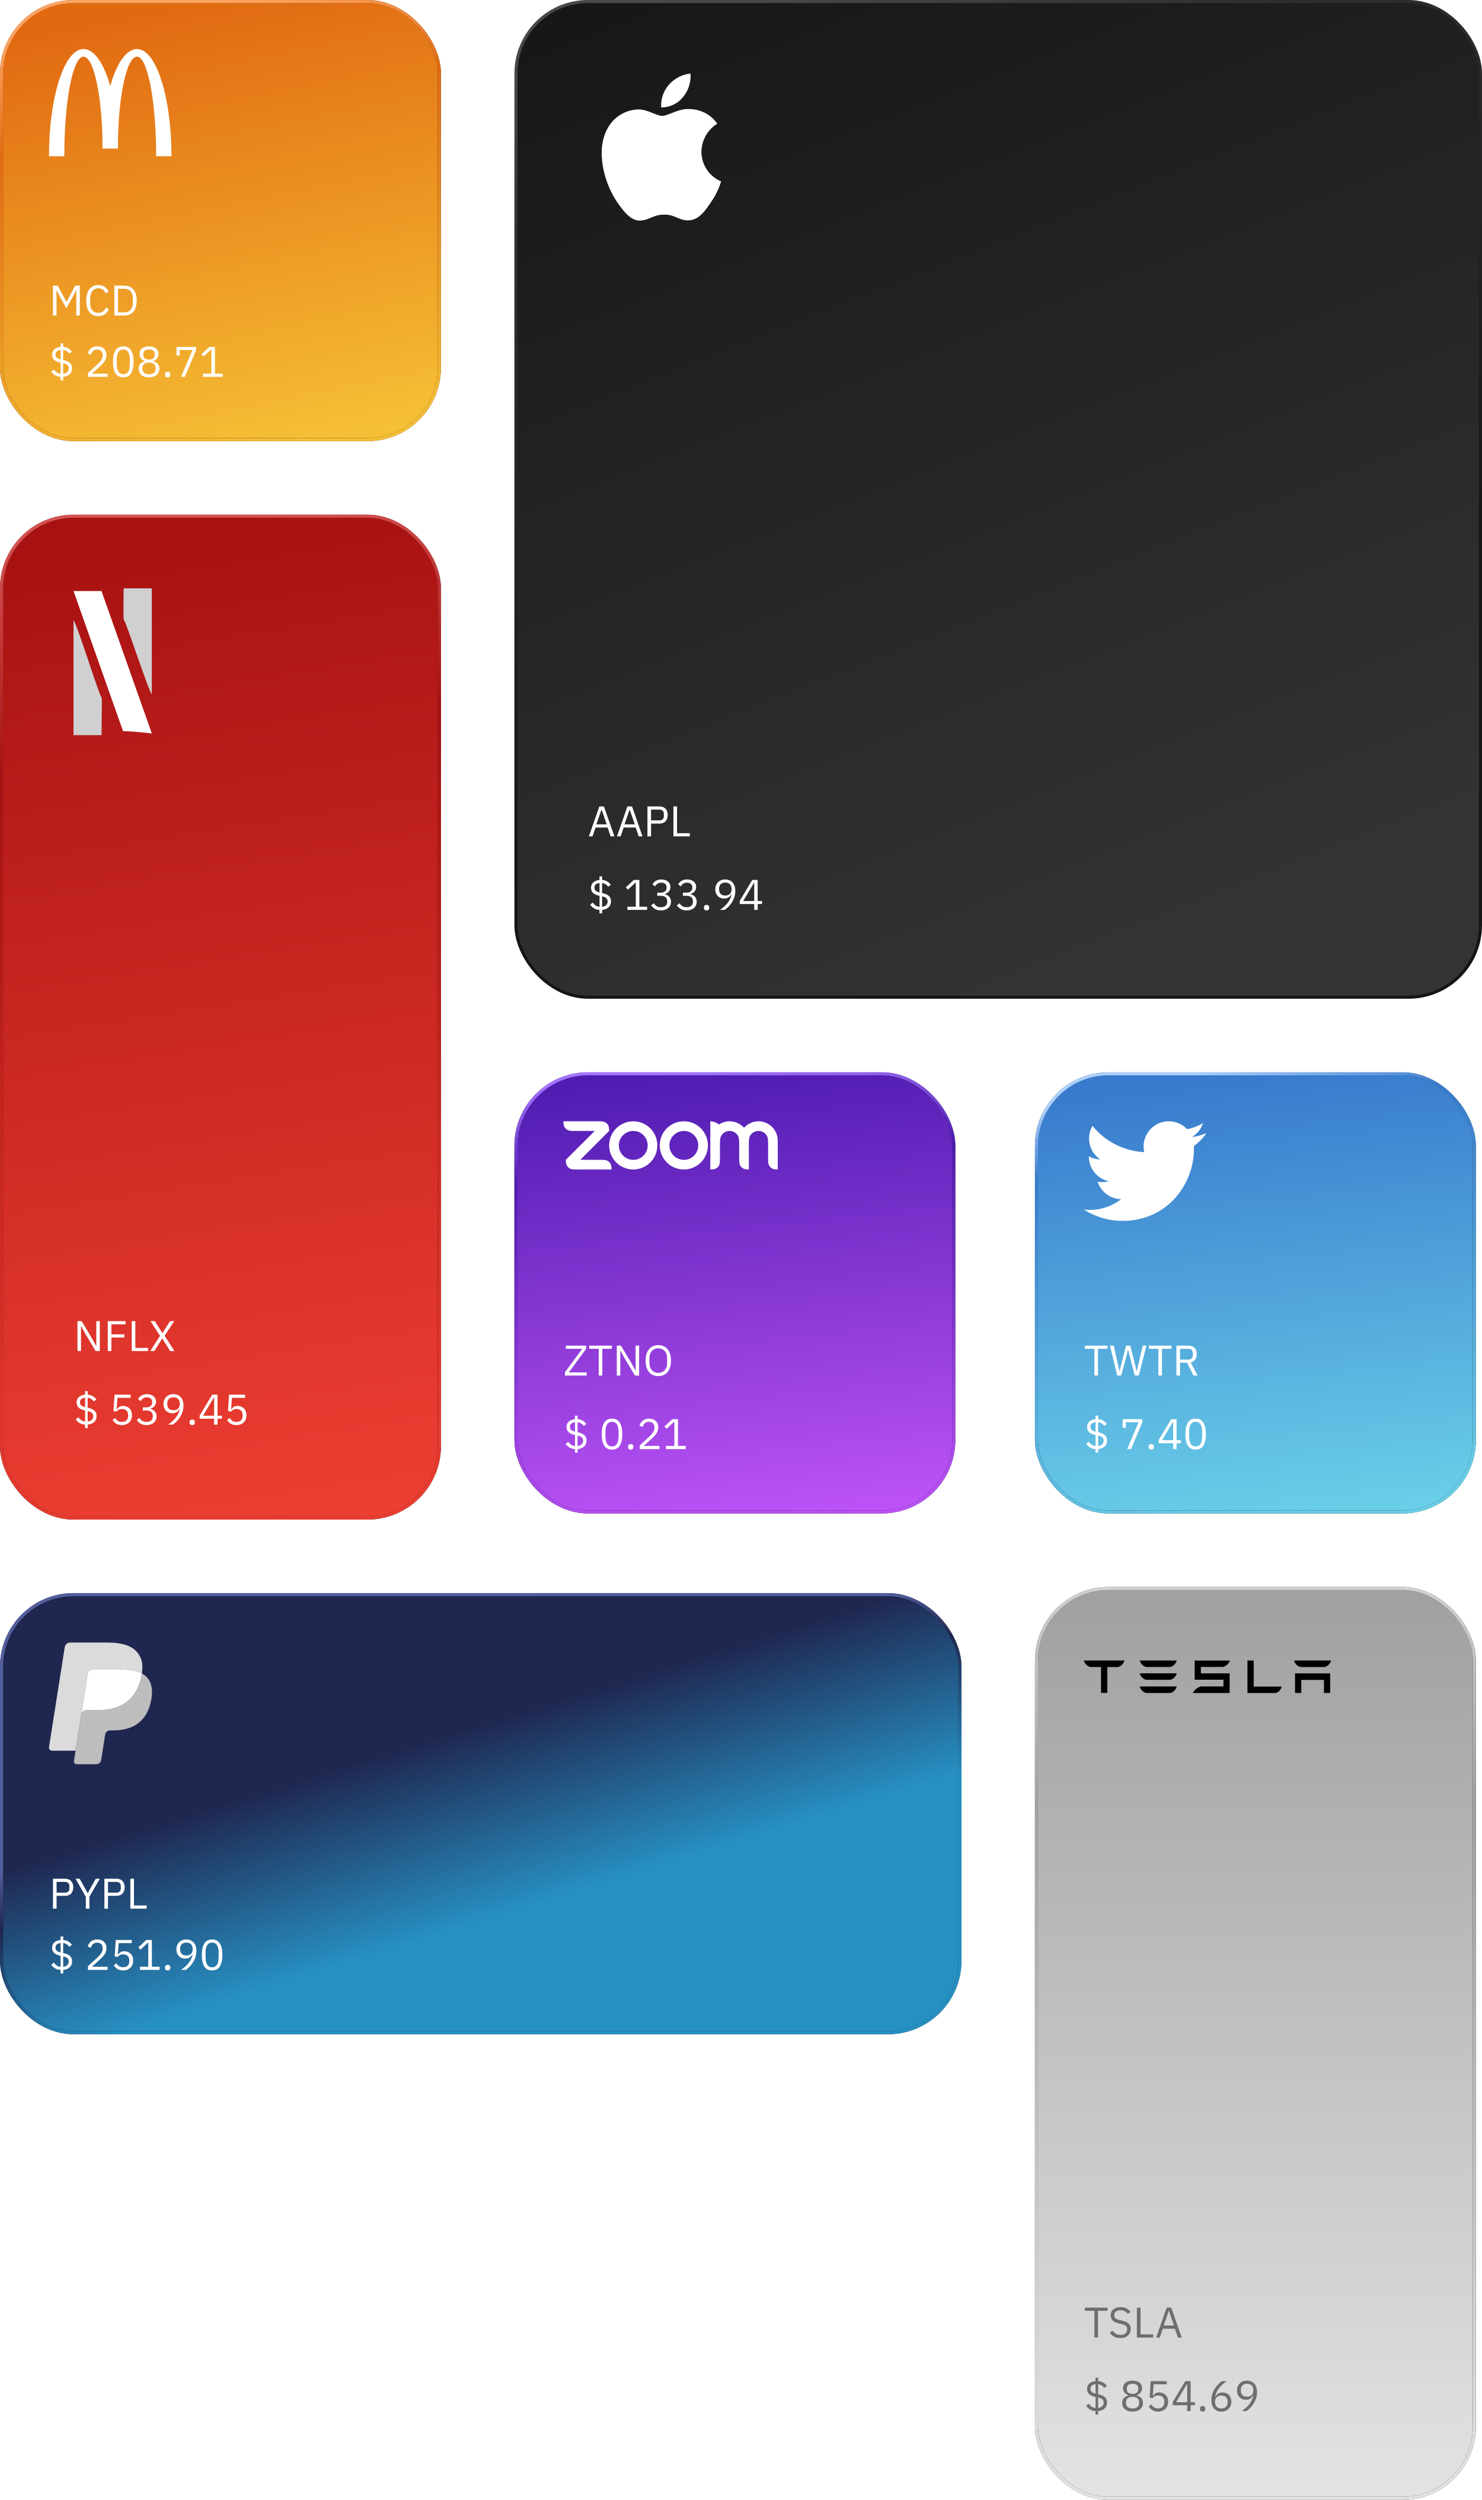 <svg width="484" height="816" viewBox="0 0 484 816" fill="none" xmlns="http://www.w3.org/2000/svg">
<rect x="168.5" y="0.5" width="315" height="325" rx="23.5" fill="url(#paint0_linear_4_465)"/>
<path d="M216.312 37.833C218.195 37.833 221.779 35.229 225.475 35.618C228.989 35.728 232.245 37.491 234.261 40.374C231.08 42.333 229.122 45.787 229.074 49.526C229.078 53.757 231.609 57.575 235.5 59.223C234.752 61.658 233.623 63.958 232.157 66.04C232.113 66.107 232.068 66.174 232.023 66.241L231.753 66.641C229.901 69.369 227.901 71.874 224.848 71.923C221.664 71.997 220.594 70.047 216.943 70.047C213.257 70.047 212.117 71.87 209.063 71.997C205.943 72.113 203.559 68.849 201.518 65.928C197.44 59.962 194.264 49.115 198.522 41.734C200.521 38.136 204.259 35.854 208.368 35.721C211.491 35.657 214.391 37.833 216.312 37.833ZM225.514 24C225.727 26.787 224.847 29.547 223.061 31.694C221.327 33.853 218.701 35.096 215.935 35.068C215.759 32.361 216.665 29.696 218.453 27.658C220.264 25.593 222.785 24.287 225.514 24Z" fill="white"/>
<path d="M199.42 273L198.44 270.116H194.492L193.512 273H192.322L195.738 263.228H197.236L200.652 273H199.42ZM196.494 264.32H196.424L194.772 269.08H198.146L196.494 264.32ZM208.594 273L207.614 270.116H203.666L202.686 273H201.496L204.912 263.228H206.41L209.826 273H208.594ZM205.668 264.32H205.598L203.946 269.08H207.32L205.668 264.32ZM211.445 273V263.228H215.337C216.214 263.228 216.886 263.48 217.353 263.984C217.829 264.479 218.067 265.16 218.067 266.028C218.067 266.896 217.829 267.582 217.353 268.086C216.886 268.581 216.214 268.828 215.337 268.828H212.621V273H211.445ZM212.621 267.792H215.337C215.803 267.792 216.163 267.671 216.415 267.428C216.676 267.185 216.807 266.84 216.807 266.392V265.664C216.807 265.216 216.676 264.871 216.415 264.628C216.163 264.385 215.803 264.264 215.337 264.264H212.621V267.792ZM219.935 273V263.228H221.111V271.964H225.269V273H219.935Z" fill="white"/>
<path d="M195.78 298.148V297C195.071 296.953 194.469 296.781 193.974 296.482C193.489 296.174 193.073 295.791 192.728 295.334L193.554 294.592C193.853 294.993 194.179 295.315 194.534 295.558C194.898 295.791 195.318 295.941 195.794 296.006V292.408C194.833 292.193 194.128 291.881 193.68 291.47C193.241 291.05 193.022 290.476 193.022 289.748C193.022 289.375 193.087 289.043 193.218 288.754C193.358 288.455 193.549 288.199 193.792 287.984C194.035 287.769 194.324 287.601 194.66 287.48C194.996 287.349 195.369 287.265 195.78 287.228V286.08H196.648V287.214C197.283 287.27 197.829 287.433 198.286 287.704C198.753 287.965 199.154 288.329 199.49 288.796L198.636 289.44C198.403 289.113 198.123 288.847 197.796 288.642C197.469 288.427 197.082 288.287 196.634 288.222V291.498L196.76 291.526C197.731 291.741 198.435 292.058 198.874 292.478C199.322 292.889 199.546 293.463 199.546 294.2C199.546 295.003 199.285 295.651 198.762 296.146C198.249 296.631 197.544 296.916 196.648 297V298.148H195.78ZM198.44 294.27C198.44 293.794 198.3 293.43 198.02 293.178C197.749 292.926 197.287 292.721 196.634 292.562V296.006C197.194 295.931 197.633 295.745 197.95 295.446C198.277 295.138 198.44 294.746 198.44 294.27ZM194.128 289.664C194.128 290.14 194.263 290.499 194.534 290.742C194.814 290.975 195.234 291.167 195.794 291.316V288.222C195.29 288.287 194.884 288.441 194.576 288.684C194.277 288.927 194.128 289.253 194.128 289.664ZM204.908 297V295.964H207.638V288.096H207.54L205.076 290.392L204.39 289.65L206.98 287.228H208.814V295.964H211.334V297H204.908ZM215.724 291.372C216.387 291.372 216.882 291.223 217.208 290.924C217.544 290.616 217.712 290.224 217.712 289.748V289.65C217.712 289.137 217.549 288.754 217.222 288.502C216.905 288.241 216.485 288.11 215.962 288.11C215.458 288.11 215.048 288.222 214.73 288.446C214.413 288.661 214.152 288.955 213.946 289.328L213.078 288.656C213.2 288.46 213.344 288.269 213.512 288.082C213.69 287.886 213.895 287.713 214.128 287.564C214.362 287.415 214.632 287.293 214.94 287.2C215.248 287.107 215.598 287.06 215.99 287.06C216.401 287.06 216.788 287.116 217.152 287.228C217.516 287.331 217.829 287.489 218.09 287.704C218.361 287.909 218.571 288.166 218.72 288.474C218.879 288.782 218.958 289.132 218.958 289.524C218.958 289.841 218.907 290.126 218.804 290.378C218.711 290.63 218.58 290.849 218.412 291.036C218.244 291.223 218.044 291.381 217.81 291.512C217.586 291.643 217.344 291.741 217.082 291.806V291.862C217.344 291.918 217.596 292.011 217.838 292.142C218.09 292.263 218.31 292.427 218.496 292.632C218.692 292.828 218.846 293.071 218.958 293.36C219.08 293.64 219.14 293.962 219.14 294.326C219.14 294.746 219.061 295.133 218.902 295.488C218.744 295.833 218.52 296.132 218.23 296.384C217.941 296.627 217.591 296.818 217.18 296.958C216.77 297.098 216.317 297.168 215.822 297.168C215.402 297.168 215.029 297.121 214.702 297.028C214.376 296.935 214.086 296.809 213.834 296.65C213.582 296.491 213.358 296.314 213.162 296.118C212.976 295.922 212.808 295.717 212.658 295.502L213.54 294.83C213.662 295.026 213.792 295.203 213.932 295.362C214.082 295.521 214.245 295.656 214.422 295.768C214.6 295.88 214.8 295.969 215.024 296.034C215.248 296.09 215.51 296.118 215.808 296.118C216.499 296.118 217.022 295.964 217.376 295.656C217.731 295.339 217.908 294.891 217.908 294.312V294.2C217.908 293.621 217.731 293.178 217.376 292.87C217.022 292.553 216.499 292.394 215.808 292.394H214.66V291.372H215.724ZM224.119 291.372C224.782 291.372 225.276 291.223 225.603 290.924C225.939 290.616 226.107 290.224 226.107 289.748V289.65C226.107 289.137 225.944 288.754 225.617 288.502C225.3 288.241 224.88 288.11 224.357 288.11C223.853 288.11 223.442 288.222 223.125 288.446C222.808 288.661 222.546 288.955 222.341 289.328L221.473 288.656C221.594 288.46 221.739 288.269 221.907 288.082C222.084 287.886 222.29 287.713 222.523 287.564C222.756 287.415 223.027 287.293 223.335 287.2C223.643 287.107 223.993 287.06 224.385 287.06C224.796 287.06 225.183 287.116 225.547 287.228C225.911 287.331 226.224 287.489 226.485 287.704C226.756 287.909 226.966 288.166 227.115 288.474C227.274 288.782 227.353 289.132 227.353 289.524C227.353 289.841 227.302 290.126 227.199 290.378C227.106 290.63 226.975 290.849 226.807 291.036C226.639 291.223 226.438 291.381 226.205 291.512C225.981 291.643 225.738 291.741 225.477 291.806V291.862C225.738 291.918 225.99 292.011 226.233 292.142C226.485 292.263 226.704 292.427 226.891 292.632C227.087 292.828 227.241 293.071 227.353 293.36C227.474 293.64 227.535 293.962 227.535 294.326C227.535 294.746 227.456 295.133 227.297 295.488C227.138 295.833 226.914 296.132 226.625 296.384C226.336 296.627 225.986 296.818 225.575 296.958C225.164 297.098 224.712 297.168 224.217 297.168C223.797 297.168 223.424 297.121 223.097 297.028C222.77 296.935 222.481 296.809 222.229 296.65C221.977 296.491 221.753 296.314 221.557 296.118C221.37 295.922 221.202 295.717 221.053 295.502L221.935 294.83C222.056 295.026 222.187 295.203 222.327 295.362C222.476 295.521 222.64 295.656 222.817 295.768C222.994 295.88 223.195 295.969 223.419 296.034C223.643 296.09 223.904 296.118 224.203 296.118C224.894 296.118 225.416 295.964 225.771 295.656C226.126 295.339 226.303 294.891 226.303 294.312V294.2C226.303 293.621 226.126 293.178 225.771 292.87C225.416 292.553 224.894 292.394 224.203 292.394H223.055V291.372H224.119ZM230.763 297.168C230.465 297.168 230.245 297.093 230.105 296.944C229.975 296.795 229.909 296.599 229.909 296.356V296.174C229.909 295.931 229.975 295.735 230.105 295.586C230.245 295.437 230.465 295.362 230.763 295.362C231.062 295.362 231.277 295.437 231.407 295.586C231.547 295.735 231.617 295.931 231.617 296.174V296.356C231.617 296.599 231.547 296.795 231.407 296.944C231.277 297.093 231.062 297.168 230.763 297.168ZM240.136 290.812C240.136 291.54 240.028 292.226 239.814 292.87C239.599 293.505 239.319 294.088 238.974 294.62C238.638 295.143 238.264 295.609 237.854 296.02C237.443 296.421 237.042 296.748 236.65 297H235.138C235.66 296.617 236.127 296.244 236.538 295.88C236.948 295.516 237.308 295.138 237.616 294.746C237.924 294.345 238.185 293.92 238.4 293.472C238.614 293.015 238.787 292.501 238.918 291.932L238.848 291.904C238.614 292.305 238.311 292.641 237.938 292.912C237.574 293.173 237.093 293.304 236.496 293.304C236.076 293.304 235.688 293.234 235.334 293.094C234.979 292.954 234.676 292.753 234.424 292.492C234.172 292.231 233.971 291.918 233.822 291.554C233.682 291.181 233.612 290.761 233.612 290.294C233.612 289.818 233.686 289.384 233.836 288.992C233.994 288.591 234.214 288.25 234.494 287.97C234.783 287.681 235.124 287.457 235.516 287.298C235.917 287.139 236.365 287.06 236.86 287.06C237.364 287.06 237.816 287.149 238.218 287.326C238.628 287.494 238.974 287.741 239.254 288.068C239.543 288.385 239.762 288.777 239.912 289.244C240.061 289.711 240.136 290.233 240.136 290.812ZM236.874 292.31C237.518 292.31 238.017 292.133 238.372 291.778C238.736 291.423 238.918 290.915 238.918 290.252V290.14C238.918 289.477 238.736 288.969 238.372 288.614C238.017 288.259 237.518 288.082 236.874 288.082C236.23 288.082 235.726 288.259 235.362 288.614C235.007 288.969 234.83 289.477 234.83 290.14V290.252C234.83 290.915 235.007 291.423 235.362 291.778C235.726 292.133 236.23 292.31 236.874 292.31ZM246.318 297V295.082H241.6V294.046L245.688 287.228H247.438V294.102H248.852V295.082H247.438V297H246.318ZM242.706 294.102H246.318V288.138H246.248L242.706 294.102Z" fill="white"/>
<rect x="168.5" y="0.5" width="315" height="325" rx="23.5" stroke="url(#paint1_linear_4_465)"/>
<rect x="338.5" y="518.5" width="143" height="297" rx="23.5" fill="url(#paint2_linear_4_465)"/>
<rect x="338.5" y="518.5" width="143" height="297" rx="23.5" fill="url(#paint3_linear_4_465)"/>
<path fill-rule="evenodd" clip-rule="evenodd" d="M374.35 544.123H382.171C383.26 543.904 384.068 542.937 384.295 542H372.226C372.451 542.937 373.271 543.904 374.35 544.123ZM432.576 544.131H424.751C423.675 543.913 422.854 542.946 422.629 542.009H434.699C434.471 542.945 433.663 543.913 432.576 544.131ZM422.943 552.605V546.202L434.418 546.213V552.605H432.384V548.342H424.979V552.605H422.943ZM416.78 552.609C417.807 552.17 418.358 551.411 418.57 550.522H409.443L409.449 542.015L407.403 542.02V552.609H416.78ZM399.415 544.103H392.188V546.194H401.577V552.606H390.163L389.566 552.617C390.055 551.584 391.034 550.801 392.188 550.476L399.558 550.47V548.275H390.163V542.018H401.642C401.419 542.946 400.504 543.783 399.415 544.103ZM382.171 548.307H374.35C373.271 548.091 372.451 547.124 372.226 546.186H384.295C384.068 547.123 383.26 548.091 382.171 548.307ZM374.35 552.608H382.171C383.26 552.389 384.068 551.422 384.295 550.485H372.226C372.451 551.422 373.271 552.389 374.35 552.608ZM356.119 544.134C355.029 543.897 354.235 542.951 354 542.026V542.005H367.227V542.026C366.996 542.951 366.219 543.847 365.118 544.134H361.822L361.635 544.201V552.584H359.579V544.201L359.411 544.134H356.119Z" fill="black"/>
<path d="M358.592 754.264V763H357.416V754.264H354.308V753.228H361.7V754.264H358.592ZM365.907 763.168C365.114 763.168 364.437 763.019 363.877 762.72C363.317 762.412 362.841 761.992 362.449 761.46L363.317 760.732C363.663 761.189 364.045 761.539 364.465 761.782C364.885 762.015 365.38 762.132 365.949 762.132C366.649 762.132 367.181 761.964 367.545 761.628C367.919 761.292 368.105 760.844 368.105 760.284C368.105 759.817 367.965 759.458 367.685 759.206C367.405 758.954 366.943 758.753 366.299 758.604L365.501 758.422C364.605 758.217 363.919 757.909 363.443 757.498C362.977 757.078 362.743 756.49 362.743 755.734C362.743 755.305 362.823 754.922 362.981 754.586C363.14 754.25 363.359 753.97 363.639 753.746C363.929 753.522 364.269 753.354 364.661 753.242C365.063 753.121 365.501 753.06 365.977 753.06C366.715 753.06 367.345 753.195 367.867 753.466C368.399 753.737 368.847 754.133 369.211 754.656L368.329 755.3C368.059 754.927 367.732 754.633 367.349 754.418C366.967 754.203 366.491 754.096 365.921 754.096C365.296 754.096 364.801 754.231 364.437 754.502C364.083 754.763 363.905 755.16 363.905 755.692C363.905 756.159 364.055 756.513 364.353 756.756C364.661 756.989 365.123 757.176 365.739 757.316L366.537 757.498C367.499 757.713 368.194 758.039 368.623 758.478C369.053 758.917 369.267 759.5 369.267 760.228C369.267 760.676 369.188 761.082 369.029 761.446C368.88 761.81 368.661 762.118 368.371 762.37C368.082 762.622 367.727 762.818 367.307 762.958C366.897 763.098 366.43 763.168 365.907 763.168ZM371.298 763V753.228H372.474V761.964H376.632V763H371.298ZM384.69 763L383.71 760.116H379.762L378.782 763H377.592L381.008 753.228H382.506L385.922 763H384.69ZM381.764 754.32H381.694L380.042 759.08H383.416L381.764 754.32Z" fill="#6E6E6E"/>
<path d="M357.78 788.148V787C357.071 786.953 356.469 786.781 355.974 786.482C355.489 786.174 355.073 785.791 354.728 785.334L355.554 784.592C355.853 784.993 356.179 785.315 356.534 785.558C356.898 785.791 357.318 785.941 357.794 786.006V782.408C356.833 782.193 356.128 781.881 355.68 781.47C355.241 781.05 355.022 780.476 355.022 779.748C355.022 779.375 355.087 779.043 355.218 778.754C355.358 778.455 355.549 778.199 355.792 777.984C356.035 777.769 356.324 777.601 356.66 777.48C356.996 777.349 357.369 777.265 357.78 777.228V776.08H358.648V777.214C359.283 777.27 359.829 777.433 360.286 777.704C360.753 777.965 361.154 778.329 361.49 778.796L360.636 779.44C360.403 779.113 360.123 778.847 359.796 778.642C359.469 778.427 359.082 778.287 358.634 778.222V781.498L358.76 781.526C359.731 781.741 360.435 782.058 360.874 782.478C361.322 782.889 361.546 783.463 361.546 784.2C361.546 785.003 361.285 785.651 360.762 786.146C360.249 786.631 359.544 786.916 358.648 787V788.148H357.78ZM360.44 784.27C360.44 783.794 360.3 783.43 360.02 783.178C359.749 782.926 359.287 782.721 358.634 782.562V786.006C359.194 785.931 359.633 785.745 359.95 785.446C360.277 785.138 360.44 784.746 360.44 784.27ZM356.128 779.664C356.128 780.14 356.263 780.499 356.534 780.742C356.814 780.975 357.234 781.167 357.794 781.316V778.222C357.29 778.287 356.884 778.441 356.576 778.684C356.277 778.927 356.128 779.253 356.128 779.664ZM369.876 787.168C369.316 787.168 368.826 787.098 368.406 786.958C367.986 786.809 367.631 786.608 367.342 786.356C367.062 786.104 366.847 785.805 366.698 785.46C366.558 785.115 366.488 784.741 366.488 784.34C366.488 783.668 366.67 783.136 367.034 782.744C367.398 782.352 367.874 782.077 368.462 781.918V781.806C367.948 781.629 367.538 781.344 367.23 780.952C366.931 780.551 366.782 780.07 366.782 779.51C366.782 778.763 367.052 778.171 367.594 777.732C368.135 777.284 368.896 777.06 369.876 777.06C370.856 777.06 371.616 777.284 372.158 777.732C372.699 778.171 372.97 778.763 372.97 779.51C372.97 780.07 372.816 780.551 372.508 780.952C372.209 781.344 371.803 781.629 371.29 781.806V781.918C371.878 782.077 372.354 782.352 372.718 782.744C373.082 783.136 373.264 783.668 373.264 784.34C373.264 784.741 373.189 785.115 373.04 785.46C372.9 785.805 372.685 786.104 372.396 786.356C372.116 786.608 371.766 786.809 371.346 786.958C370.926 787.098 370.436 787.168 369.876 787.168ZM369.876 786.146C370.557 786.146 371.084 785.997 371.458 785.698C371.831 785.39 372.018 784.956 372.018 784.396V784.102C372.018 783.542 371.831 783.113 371.458 782.814C371.084 782.506 370.557 782.352 369.876 782.352C369.194 782.352 368.667 782.506 368.294 782.814C367.92 783.113 367.734 783.542 367.734 784.102V784.396C367.734 784.956 367.92 785.39 368.294 785.698C368.667 785.997 369.194 786.146 369.876 786.146ZM369.876 781.372C370.492 781.372 370.958 781.241 371.276 780.98C371.593 780.719 371.752 780.336 371.752 779.832V779.622C371.752 779.118 371.593 778.735 371.276 778.474C370.958 778.213 370.492 778.082 369.876 778.082C369.26 778.082 368.793 778.213 368.476 778.474C368.158 778.735 368 779.118 368 779.622V779.832C368 780.336 368.158 780.719 368.476 780.98C368.793 781.241 369.26 781.372 369.876 781.372ZM381.042 778.264H376.758L376.478 781.988H376.576C376.81 781.661 377.071 781.4 377.36 781.204C377.659 781.008 378.065 780.91 378.578 780.91C378.998 780.91 379.386 780.98 379.74 781.12C380.095 781.26 380.403 781.461 380.664 781.722C380.926 781.974 381.126 782.287 381.266 782.66C381.416 783.033 381.49 783.458 381.49 783.934C381.49 784.41 381.416 784.849 381.266 785.25C381.117 785.642 380.898 785.983 380.608 786.272C380.328 786.552 379.983 786.771 379.572 786.93C379.171 787.089 378.714 787.168 378.2 787.168C377.79 787.168 377.426 787.121 377.108 787.028C376.8 786.935 376.525 786.809 376.282 786.65C376.04 786.491 375.825 786.314 375.638 786.118C375.461 785.922 375.298 785.717 375.148 785.502L376.03 784.83C376.152 785.026 376.278 785.203 376.408 785.362C376.548 785.521 376.698 785.656 376.856 785.768C377.024 785.88 377.216 785.969 377.43 786.034C377.645 786.09 377.902 786.118 378.2 786.118C378.872 786.118 379.381 785.941 379.726 785.586C380.072 785.231 380.244 784.732 380.244 784.088V783.948C380.244 783.304 380.072 782.805 379.726 782.45C379.381 782.095 378.872 781.918 378.2 781.918C377.752 781.918 377.398 782.002 377.136 782.17C376.884 782.329 376.656 782.52 376.45 782.744L375.456 782.604L375.806 777.228H381.042V778.264ZM387.715 787V785.082H382.997V784.046L387.085 777.228H388.835V784.102H390.249V785.082H388.835V787H387.715ZM384.103 784.102H387.715V778.138H387.645L384.103 784.102ZM392.763 787.168C392.465 787.168 392.245 787.093 392.105 786.944C391.975 786.795 391.909 786.599 391.909 786.356V786.174C391.909 785.931 391.975 785.735 392.105 785.586C392.245 785.437 392.465 785.362 392.763 785.362C393.062 785.362 393.277 785.437 393.407 785.586C393.547 785.735 393.617 785.931 393.617 786.174V786.356C393.617 786.599 393.547 786.795 393.407 786.944C393.277 787.093 393.062 787.168 392.763 787.168ZM398.888 787.168C398.384 787.168 397.926 787.084 397.516 786.916C397.114 786.739 396.769 786.491 396.48 786.174C396.2 785.847 395.985 785.451 395.836 784.984C395.686 784.517 395.612 783.995 395.612 783.416C395.612 782.688 395.719 782.007 395.934 781.372C396.148 780.728 396.424 780.145 396.76 779.622C397.105 779.09 397.483 778.623 397.894 778.222C398.304 777.811 398.706 777.48 399.098 777.228H400.61C400.087 777.611 399.62 777.984 399.21 778.348C398.799 778.712 398.44 779.095 398.132 779.496C397.824 779.888 397.562 780.313 397.348 780.77C397.133 781.218 396.96 781.727 396.83 782.296L396.9 782.324C397.133 781.923 397.432 781.591 397.796 781.33C398.169 781.059 398.654 780.924 399.252 780.924C399.672 780.924 400.059 780.994 400.414 781.134C400.768 781.274 401.072 781.475 401.324 781.736C401.576 781.997 401.772 782.315 401.912 782.688C402.061 783.061 402.136 783.477 402.136 783.934C402.136 784.41 402.056 784.849 401.898 785.25C401.748 785.642 401.529 785.983 401.24 786.272C400.96 786.552 400.619 786.771 400.218 786.93C399.816 787.089 399.373 787.168 398.888 787.168ZM398.874 786.146C399.518 786.146 400.017 785.969 400.372 785.614C400.736 785.259 400.918 784.751 400.918 784.088V783.976C400.918 783.313 400.736 782.805 400.372 782.45C400.017 782.095 399.518 781.918 398.874 781.918C398.23 781.918 397.726 782.095 397.362 782.45C397.007 782.805 396.83 783.313 396.83 783.976V784.088C396.83 784.751 397.007 785.259 397.362 785.614C397.726 785.969 398.23 786.146 398.874 786.146ZM410.53 780.812C410.53 781.54 410.423 782.226 410.208 782.87C409.994 783.505 409.714 784.088 409.368 784.62C409.032 785.143 408.659 785.609 408.248 786.02C407.838 786.421 407.436 786.748 407.044 787H405.532C406.055 786.617 406.522 786.244 406.932 785.88C407.343 785.516 407.702 785.138 408.01 784.746C408.318 784.345 408.58 783.92 408.794 783.472C409.009 783.015 409.182 782.501 409.312 781.932L409.242 781.904C409.009 782.305 408.706 782.641 408.332 782.912C407.968 783.173 407.488 783.304 406.89 783.304C406.47 783.304 406.083 783.234 405.728 783.094C405.374 782.954 405.07 782.753 404.818 782.492C404.566 782.231 404.366 781.918 404.216 781.554C404.076 781.181 404.006 780.761 404.006 780.294C404.006 779.818 404.081 779.384 404.23 778.992C404.389 778.591 404.608 778.25 404.888 777.97C405.178 777.681 405.518 777.457 405.91 777.298C406.312 777.139 406.76 777.06 407.254 777.06C407.758 777.06 408.211 777.149 408.612 777.326C409.023 777.494 409.368 777.741 409.648 778.068C409.938 778.385 410.157 778.777 410.306 779.244C410.456 779.711 410.53 780.233 410.53 780.812ZM407.268 782.31C407.912 782.31 408.412 782.133 408.766 781.778C409.13 781.423 409.312 780.915 409.312 780.252V780.14C409.312 779.477 409.13 778.969 408.766 778.614C408.412 778.259 407.912 778.082 407.268 778.082C406.624 778.082 406.12 778.259 405.756 778.614C405.402 778.969 405.224 779.477 405.224 780.14V780.252C405.224 780.915 405.402 781.423 405.756 781.778C406.12 782.133 406.624 782.31 407.268 782.31Z" fill="#6E6E6E"/>
<rect x="338.5" y="518.5" width="143" height="297" rx="23.5" stroke="url(#paint4_linear_4_465)"/>
<rect x="338.5" y="518.5" width="143" height="297" rx="23.5" stroke="url(#paint5_linear_4_465)"/>
<rect x="0.5" y="520.5" width="313" height="143" rx="23.5" fill="url(#paint6_linear_4_465)"/>
<rect x="0.5" y="520.5" width="313" height="143" rx="23.5" fill="url(#paint7_linear_4_465)"/>
<path fill-rule="evenodd" clip-rule="evenodd" d="M33.046 574.215L34.255 566.546L34.334 566.121C34.392 565.751 34.581 565.413 34.866 565.17C35.151 564.926 35.515 564.792 35.89 564.792H36.85C38.451 564.792 39.922 564.621 41.222 564.284C42.609 563.924 43.843 563.364 44.888 562.62C45.997 561.832 46.928 560.812 47.657 559.591C48.425 558.303 48.989 556.751 49.334 554.981C49.638 553.418 49.695 552.018 49.504 550.821C49.301 549.556 48.814 548.476 48.056 547.612C47.596 547.088 47.008 546.635 46.307 546.263L46.291 546.254L46.29 546.234C46.535 544.674 46.526 543.372 46.263 542.251C45.998 541.128 45.463 540.118 44.624 539.163C42.888 537.184 39.728 536.18 35.235 536.18H22.895C22.483 536.18 22.083 536.328 21.769 536.596C21.455 536.864 21.247 537.236 21.183 537.644L16.044 570.226C15.997 570.524 16.083 570.826 16.279 571.054C16.474 571.283 16.759 571.414 17.06 571.414H24.715L24.708 571.451L24.183 574.785C24.142 575.044 24.217 575.307 24.387 575.506C24.557 575.705 24.805 575.82 25.067 575.82H31.488C31.848 575.82 32.197 575.691 32.471 575.457C32.745 575.223 32.927 574.898 32.983 574.542L33.046 574.215Z" fill="#27346A"/>
<path fill-rule="evenodd" clip-rule="evenodd" d="M28.647 546.277C28.728 545.76 29.059 545.338 29.505 545.124C29.708 545.027 29.935 544.973 30.172 544.973H39.844C40.99 544.973 42.059 545.048 43.036 545.205C43.315 545.25 43.586 545.302 43.85 545.36C44.114 545.419 44.37 545.484 44.618 545.557C44.742 545.593 44.864 545.631 44.984 545.671C45.464 545.83 45.91 546.018 46.321 546.236C46.806 543.147 46.318 541.046 44.647 539.142C42.808 537.047 39.486 536.149 35.235 536.149H22.895C22.026 536.149 21.287 536.781 21.151 537.639L16.013 570.222C15.912 570.865 16.409 571.446 17.059 571.446H24.677L28.647 546.277Z" fill="#DBDBDB"/>
<path fill-rule="evenodd" clip-rule="evenodd" d="M46.322 546.236C46.285 546.471 46.244 546.711 46.196 546.958C44.569 555.313 39.001 558.202 31.89 558.202H28.27C27.401 558.202 26.667 558.834 26.532 559.692L24.152 574.78C24.064 575.342 24.498 575.851 25.067 575.851H31.488C32.248 575.851 32.895 575.298 33.014 574.547L33.077 574.221L34.286 566.551L34.364 566.127C34.483 565.376 35.13 564.823 35.89 564.823H36.85C43.071 564.823 47.942 562.296 49.365 554.987C49.96 551.933 49.652 549.384 48.08 547.592C47.604 547.05 47.012 546.601 46.322 546.236Z" fill="#BDBDBD"/>
<path fill-rule="evenodd" clip-rule="evenodd" d="M44.619 545.556C44.371 545.483 44.115 545.418 43.851 545.36C43.587 545.301 43.315 545.249 43.036 545.204C42.059 545.047 40.991 544.972 39.845 544.972H30.172C29.935 544.972 29.709 545.026 29.506 545.123C29.06 545.337 28.728 545.76 28.647 546.276L26.591 559.311L26.532 559.692C26.667 558.833 27.401 558.201 28.269 558.201H31.89C39.001 558.201 44.569 555.312 46.195 546.957C46.244 546.71 46.285 546.471 46.322 546.235C45.911 546.017 45.464 545.83 44.985 545.67C44.865 545.63 44.743 545.592 44.619 545.556Z" fill="white"/>
<path d="M17.302 623V613.228H21.194C22.071 613.228 22.743 613.48 23.21 613.984C23.686 614.479 23.924 615.16 23.924 616.028C23.924 616.896 23.686 617.582 23.21 618.086C22.743 618.581 22.071 618.828 21.194 618.828H18.478V623H17.302ZM18.478 617.792H21.194C21.661 617.792 22.02 617.671 22.272 617.428C22.533 617.185 22.664 616.84 22.664 616.392V615.664C22.664 615.216 22.533 614.871 22.272 614.628C22.02 614.385 21.661 614.264 21.194 614.264H18.478V617.792ZM28.032 623V619.136L24.672 613.228H26.016L28.62 617.932H28.662L31.266 613.228H32.61L29.208 619.094V623H28.032ZM34.091 623V613.228H37.983C38.86 613.228 39.532 613.48 39.999 613.984C40.475 614.479 40.713 615.16 40.713 616.028C40.713 616.896 40.475 617.582 39.999 618.086C39.532 618.581 38.86 618.828 37.983 618.828H35.267V623H34.091ZM35.267 617.792H37.983C38.45 617.792 38.809 617.671 39.061 617.428C39.322 617.185 39.453 616.84 39.453 616.392V615.664C39.453 615.216 39.322 614.871 39.061 614.628C38.809 614.385 38.45 614.264 37.983 614.264H35.267V617.792ZM42.581 623V613.228H43.757V621.964H47.915V623H42.581Z" fill="white"/>
<path d="M19.78 644.148V643C19.071 642.953 18.469 642.781 17.974 642.482C17.489 642.174 17.073 641.791 16.728 641.334L17.554 640.592C17.853 640.993 18.179 641.315 18.534 641.558C18.898 641.791 19.318 641.941 19.794 642.006V638.408C18.833 638.193 18.128 637.881 17.68 637.47C17.241 637.05 17.022 636.476 17.022 635.748C17.022 635.375 17.087 635.043 17.218 634.754C17.358 634.455 17.549 634.199 17.792 633.984C18.035 633.769 18.324 633.601 18.66 633.48C18.996 633.349 19.369 633.265 19.78 633.228V632.08H20.648V633.214C21.283 633.27 21.829 633.433 22.286 633.704C22.753 633.965 23.154 634.329 23.49 634.796L22.636 635.44C22.403 635.113 22.123 634.847 21.796 634.642C21.469 634.427 21.082 634.287 20.634 634.222V637.498L20.76 637.526C21.731 637.741 22.435 638.058 22.874 638.478C23.322 638.889 23.546 639.463 23.546 640.2C23.546 641.003 23.285 641.651 22.762 642.146C22.249 642.631 21.544 642.916 20.648 643V644.148H19.78ZM22.44 640.27C22.44 639.794 22.3 639.43 22.02 639.178C21.749 638.926 21.287 638.721 20.634 638.562V642.006C21.194 641.931 21.633 641.745 21.95 641.446C22.277 641.138 22.44 640.746 22.44 640.27ZM18.128 635.664C18.128 636.14 18.263 636.499 18.534 636.742C18.814 636.975 19.234 637.167 19.794 637.316V634.222C19.29 634.287 18.884 634.441 18.576 634.684C18.277 634.927 18.128 635.253 18.128 635.664ZM35.138 643H28.726V641.796L31.918 638.856C32.375 638.436 32.758 637.993 33.066 637.526C33.374 637.05 33.528 636.574 33.528 636.098V635.93C33.528 635.389 33.378 634.95 33.08 634.614C32.781 634.278 32.328 634.11 31.722 634.11C31.423 634.11 31.162 634.152 30.938 634.236C30.714 634.32 30.518 634.437 30.35 634.586C30.191 634.735 30.056 634.913 29.944 635.118C29.841 635.314 29.757 635.529 29.692 635.762L28.642 635.356C28.735 635.067 28.861 634.787 29.02 634.516C29.188 634.236 29.393 633.989 29.636 633.774C29.888 633.559 30.186 633.387 30.532 633.256C30.886 633.125 31.302 633.06 31.778 633.06C32.254 633.06 32.678 633.13 33.052 633.27C33.425 633.41 33.738 633.606 33.99 633.858C34.242 634.11 34.433 634.409 34.564 634.754C34.704 635.099 34.774 635.482 34.774 635.902C34.774 636.285 34.718 636.639 34.606 636.966C34.503 637.293 34.358 637.605 34.172 637.904C33.985 638.193 33.756 638.478 33.486 638.758C33.224 639.038 32.94 639.318 32.632 639.598L30 641.964H35.138V643ZM43.042 634.264H38.758L38.478 637.988H38.576C38.81 637.661 39.071 637.4 39.36 637.204C39.659 637.008 40.065 636.91 40.578 636.91C40.998 636.91 41.386 636.98 41.74 637.12C42.095 637.26 42.403 637.461 42.664 637.722C42.926 637.974 43.126 638.287 43.266 638.66C43.416 639.033 43.49 639.458 43.49 639.934C43.49 640.41 43.416 640.849 43.266 641.25C43.117 641.642 42.898 641.983 42.608 642.272C42.328 642.552 41.983 642.771 41.572 642.93C41.171 643.089 40.714 643.168 40.2 643.168C39.79 643.168 39.426 643.121 39.108 643.028C38.8 642.935 38.525 642.809 38.282 642.65C38.04 642.491 37.825 642.314 37.638 642.118C37.461 641.922 37.298 641.717 37.148 641.502L38.03 640.83C38.152 641.026 38.278 641.203 38.408 641.362C38.548 641.521 38.698 641.656 38.856 641.768C39.024 641.88 39.216 641.969 39.43 642.034C39.645 642.09 39.902 642.118 40.2 642.118C40.872 642.118 41.381 641.941 41.726 641.586C42.072 641.231 42.244 640.732 42.244 640.088V639.948C42.244 639.304 42.072 638.805 41.726 638.45C41.381 638.095 40.872 637.918 40.2 637.918C39.752 637.918 39.398 638.002 39.136 638.17C38.884 638.329 38.656 638.52 38.45 638.744L37.456 638.604L37.806 633.228H43.042V634.264ZM45.697 643V641.964H48.427V634.096H48.329L45.865 636.392L45.179 635.65L47.769 633.228H49.603V641.964H52.123V643H45.697ZM54.763 643.168C54.465 643.168 54.245 643.093 54.105 642.944C53.975 642.795 53.909 642.599 53.909 642.356V642.174C53.909 641.931 53.975 641.735 54.105 641.586C54.245 641.437 54.465 641.362 54.763 641.362C55.062 641.362 55.277 641.437 55.407 641.586C55.547 641.735 55.617 641.931 55.617 642.174V642.356C55.617 642.599 55.547 642.795 55.407 642.944C55.277 643.093 55.062 643.168 54.763 643.168ZM64.136 636.812C64.136 637.54 64.028 638.226 63.814 638.87C63.599 639.505 63.319 640.088 62.974 640.62C62.638 641.143 62.264 641.609 61.854 642.02C61.443 642.421 61.042 642.748 60.65 643H59.138C59.66 642.617 60.127 642.244 60.538 641.88C60.949 641.516 61.308 641.138 61.616 640.746C61.924 640.345 62.185 639.92 62.4 639.472C62.614 639.015 62.787 638.501 62.918 637.932L62.848 637.904C62.614 638.305 62.311 638.641 61.938 638.912C61.574 639.173 61.093 639.304 60.496 639.304C60.076 639.304 59.688 639.234 59.334 639.094C58.979 638.954 58.676 638.753 58.424 638.492C58.172 638.231 57.971 637.918 57.822 637.554C57.682 637.181 57.612 636.761 57.612 636.294C57.612 635.818 57.687 635.384 57.836 634.992C57.995 634.591 58.214 634.25 58.494 633.97C58.783 633.681 59.124 633.457 59.516 633.298C59.917 633.139 60.365 633.06 60.86 633.06C61.364 633.06 61.816 633.149 62.218 633.326C62.629 633.494 62.974 633.741 63.254 634.068C63.543 634.385 63.763 634.777 63.912 635.244C64.061 635.711 64.136 636.233 64.136 636.812ZM60.874 638.31C61.518 638.31 62.017 638.133 62.372 637.778C62.736 637.423 62.918 636.915 62.918 636.252V636.14C62.918 635.477 62.736 634.969 62.372 634.614C62.017 634.259 61.518 634.082 60.874 634.082C60.23 634.082 59.726 634.259 59.362 634.614C59.007 634.969 58.83 635.477 58.83 636.14V636.252C58.83 636.915 59.007 637.423 59.362 637.778C59.726 638.133 60.23 638.31 60.874 638.31ZM69.268 643.168C68.102 643.168 67.248 642.725 66.706 641.838C66.174 640.951 65.908 639.71 65.908 638.114C65.908 636.518 66.174 635.277 66.706 634.39C67.248 633.503 68.102 633.06 69.268 633.06C70.435 633.06 71.284 633.503 71.816 634.39C72.358 635.277 72.628 636.518 72.628 638.114C72.628 639.71 72.358 640.951 71.816 641.838C71.284 642.725 70.435 643.168 69.268 643.168ZM69.268 642.146C69.651 642.146 69.978 642.067 70.248 641.908C70.519 641.749 70.738 641.525 70.906 641.236C71.074 640.947 71.196 640.606 71.27 640.214C71.354 639.822 71.396 639.388 71.396 638.912V637.316C71.396 636.84 71.354 636.406 71.27 636.014C71.196 635.622 71.074 635.281 70.906 634.992C70.738 634.703 70.519 634.479 70.248 634.32C69.978 634.161 69.651 634.082 69.268 634.082C68.886 634.082 68.559 634.161 68.288 634.32C68.018 634.479 67.798 634.703 67.63 634.992C67.462 635.281 67.336 635.622 67.252 636.014C67.178 636.406 67.14 636.84 67.14 637.316V638.912C67.14 639.388 67.178 639.822 67.252 640.214C67.336 640.606 67.462 640.947 67.63 641.236C67.798 641.525 68.018 641.749 68.288 641.908C68.559 642.067 68.886 642.146 69.268 642.146Z" fill="white"/>
<rect x="0.5" y="520.5" width="313" height="143" rx="23.5" stroke="url(#paint8_linear_4_465)"/>
<rect x="0.5" y="520.5" width="313" height="143" rx="23.5" stroke="url(#paint9_linear_4_465)"/>
<rect x="338.5" y="350.5" width="143" height="143" rx="23.5" fill="url(#paint10_linear_4_465)"/>
<rect x="338.5" y="350.5" width="143" height="143" rx="23.5" fill="url(#paint11_linear_4_465)"/>
<path d="M389.905 374.091C389.929 374.444 389.929 374.797 389.929 375.153C389.929 385.996 381.674 398.503 366.579 398.503V398.496C362.12 398.503 357.754 397.225 354 394.817C354.648 394.895 355.3 394.934 355.953 394.936C359.649 394.939 363.238 393.699 366.145 391.416C362.634 391.349 359.554 389.06 358.479 385.717C359.709 385.954 360.976 385.905 362.184 385.575C358.355 384.802 355.601 381.438 355.601 377.532C355.601 377.496 355.601 377.462 355.601 377.428C356.741 378.063 358.019 378.416 359.325 378.455C355.719 376.045 354.608 371.248 356.785 367.497C360.952 372.624 367.099 375.741 373.699 376.071C373.037 373.22 373.941 370.234 376.073 368.23C379.378 365.123 384.576 365.282 387.684 368.586C389.521 368.223 391.283 367.549 392.895 366.594C392.282 368.493 391 370.107 389.287 371.132C390.914 370.941 392.503 370.505 394 369.84C392.898 371.491 391.51 372.93 389.905 374.091Z" fill="white"/>
<path d="M358.592 440.264V449H357.416V440.264H354.308V439.228H361.7V440.264H358.592ZM364.877 449L362.497 439.228H363.743L364.793 443.932L365.605 447.586H365.633L366.543 443.932L367.775 439.228H369.119L370.309 443.932L371.219 447.572H371.261L372.101 443.932L373.207 439.228H374.411L371.905 449H370.603L369.329 444.128L368.433 440.544H368.405L367.481 444.128L366.179 449H364.877ZM379.483 440.264V449H378.307V440.264H375.199V439.228H382.591V440.264H379.483ZM385.38 449H384.204V439.228H388.096C388.955 439.228 389.622 439.466 390.098 439.942C390.584 440.418 390.826 441.104 390.826 442C390.826 442.719 390.658 443.311 390.322 443.778C389.996 444.235 389.51 444.539 388.866 444.688L391.106 449H389.776L387.662 444.8H385.38V449ZM388.096 443.792C388.563 443.792 388.922 443.671 389.174 443.428C389.436 443.185 389.566 442.84 389.566 442.392V441.664C389.566 441.216 389.436 440.871 389.174 440.628C388.922 440.385 388.563 440.264 388.096 440.264H385.38V443.792H388.096Z" fill="white"/>
<path d="M357.78 474.148V473C357.071 472.953 356.469 472.781 355.974 472.482C355.489 472.174 355.073 471.791 354.728 471.334L355.554 470.592C355.853 470.993 356.179 471.315 356.534 471.558C356.898 471.791 357.318 471.941 357.794 472.006V468.408C356.833 468.193 356.128 467.881 355.68 467.47C355.241 467.05 355.022 466.476 355.022 465.748C355.022 465.375 355.087 465.043 355.218 464.754C355.358 464.455 355.549 464.199 355.792 463.984C356.035 463.769 356.324 463.601 356.66 463.48C356.996 463.349 357.369 463.265 357.78 463.228V462.08H358.648V463.214C359.283 463.27 359.829 463.433 360.286 463.704C360.753 463.965 361.154 464.329 361.49 464.796L360.636 465.44C360.403 465.113 360.123 464.847 359.796 464.642C359.469 464.427 359.082 464.287 358.634 464.222V467.498L358.76 467.526C359.731 467.741 360.435 468.058 360.874 468.478C361.322 468.889 361.546 469.463 361.546 470.2C361.546 471.003 361.285 471.651 360.762 472.146C360.249 472.631 359.544 472.916 358.648 473V474.148H357.78ZM360.44 470.27C360.44 469.794 360.3 469.43 360.02 469.178C359.749 468.926 359.287 468.721 358.634 468.562V472.006C359.194 471.931 359.633 471.745 359.95 471.446C360.277 471.138 360.44 470.746 360.44 470.27ZM356.128 465.664C356.128 466.14 356.263 466.499 356.534 466.742C356.814 466.975 357.234 467.167 357.794 467.316V464.222C357.29 464.287 356.884 464.441 356.576 464.684C356.277 464.927 356.128 465.253 356.128 465.664ZM368.126 473L371.864 464.236H367.692V466.056H366.642V463.228H373.054V464.264L369.386 473H368.126ZM375.974 473.168C375.676 473.168 375.456 473.093 375.316 472.944C375.186 472.795 375.12 472.599 375.12 472.356V472.174C375.12 471.931 375.186 471.735 375.316 471.586C375.456 471.437 375.676 471.362 375.974 471.362C376.273 471.362 376.488 471.437 376.618 471.586C376.758 471.735 376.828 471.931 376.828 472.174V472.356C376.828 472.599 376.758 472.795 376.618 472.944C376.488 473.093 376.273 473.168 375.974 473.168ZM383.135 473V471.082H378.417V470.046L382.505 463.228H384.255V470.102H385.669V471.082H384.255V473H383.135ZM379.523 470.102H383.135V464.138H383.065L379.523 470.102ZM390.479 473.168C389.313 473.168 388.459 472.725 387.917 471.838C387.385 470.951 387.119 469.71 387.119 468.114C387.119 466.518 387.385 465.277 387.917 464.39C388.459 463.503 389.313 463.06 390.479 463.06C391.646 463.06 392.495 463.503 393.027 464.39C393.569 465.277 393.839 466.518 393.839 468.114C393.839 469.71 393.569 470.951 393.027 471.838C392.495 472.725 391.646 473.168 390.479 473.168ZM390.479 472.146C390.862 472.146 391.189 472.067 391.459 471.908C391.73 471.749 391.949 471.525 392.117 471.236C392.285 470.947 392.407 470.606 392.481 470.214C392.565 469.822 392.607 469.388 392.607 468.912V467.316C392.607 466.84 392.565 466.406 392.481 466.014C392.407 465.622 392.285 465.281 392.117 464.992C391.949 464.703 391.73 464.479 391.459 464.32C391.189 464.161 390.862 464.082 390.479 464.082C390.097 464.082 389.77 464.161 389.499 464.32C389.229 464.479 389.009 464.703 388.841 464.992C388.673 465.281 388.547 465.622 388.463 466.014C388.389 466.406 388.351 466.84 388.351 467.316V468.912C388.351 469.388 388.389 469.822 388.463 470.214C388.547 470.606 388.673 470.947 388.841 471.236C389.009 471.525 389.229 471.749 389.499 471.908C389.77 472.067 390.097 472.146 390.479 472.146Z" fill="white"/>
<rect x="338.5" y="350.5" width="143" height="143" rx="23.5" stroke="url(#paint12_linear_4_465)"/>
<rect x="338.5" y="350.5" width="143" height="143" rx="23.5" stroke="url(#paint13_linear_4_465)"/>
<rect x="168.5" y="350.5" width="143" height="143" rx="23.5" fill="url(#paint14_linear_4_465)"/>
<rect x="168.5" y="350.5" width="143" height="143" rx="23.5" fill="url(#paint15_linear_4_465)"/>
<path d="M187.146 381.691L187.933 381.73H199.73L199.691 380.944C199.593 379.646 198.669 378.702 197.371 378.624L196.584 378.584H189.506L198.944 369.146L198.904 368.36C198.846 367.062 197.882 366.098 196.584 366.039L195.798 366H184L184.039 366.787C184.138 368.065 185.081 369.028 186.36 369.107L187.146 369.146H194.225L184.787 378.584L184.826 379.371C184.904 380.669 185.848 381.612 187.146 381.691Z" fill="white"/>
<path fill-rule="evenodd" clip-rule="evenodd" d="M206.809 366C208.834 366 210.84 366.767 212.374 368.301C215.441 371.368 215.441 376.362 212.374 379.43C209.287 382.497 204.312 382.497 201.244 379.43C198.177 376.343 198.177 371.368 201.244 368.301C202.778 366.767 204.803 366 206.809 366ZM203.486 377.208C205.315 379.056 208.303 379.056 210.152 377.208C211.98 375.36 211.98 372.371 210.152 370.542C208.323 368.694 205.334 368.694 203.486 370.542C201.638 372.371 201.638 375.36 203.486 377.208Z" fill="white"/>
<path fill-rule="evenodd" clip-rule="evenodd" d="M223.326 366C225.351 366 227.357 366.767 228.89 368.301C231.958 371.368 231.958 376.362 228.89 379.43C225.803 382.497 220.829 382.497 217.761 379.43C214.694 376.343 214.694 371.368 217.761 368.301C219.295 366.767 221.32 366 223.326 366ZM220.003 377.208C221.831 379.056 224.82 379.056 226.669 377.208C228.497 375.36 228.497 372.371 226.669 370.542C224.84 368.694 221.851 368.694 220.003 370.542C218.154 372.371 218.154 375.36 220.003 377.208Z" fill="white"/>
<path d="M241.376 372.292C241.337 371.702 241.258 371.191 240.983 370.719C240.452 369.775 239.43 369.146 238.27 369.146C237.11 369.146 236.107 369.775 235.556 370.719C235.281 371.171 235.202 371.702 235.163 372.292L235.124 373.079V378.584L235.084 379.371C235.025 380.669 234.081 381.612 232.764 381.691L231.978 381.73V366C232.764 366 234.14 366.393 234.75 367.081C235.753 366.393 236.972 366 238.27 366C240.157 366 241.829 366.826 242.989 368.124C244.149 366.826 245.82 366 247.708 366C251.188 366 254 368.812 254 372.292V381.73L253.213 381.691C251.916 381.612 250.972 380.669 250.893 379.371L250.854 378.584V373.079L250.815 372.292C250.795 371.722 250.716 371.191 250.441 370.719C249.89 369.775 248.868 369.146 247.708 369.146C246.548 369.146 245.545 369.756 244.994 370.699C244.719 371.171 244.64 371.702 244.601 372.292L244.562 373.079V381.73L243.775 381.691C242.478 381.612 241.534 380.649 241.455 379.371L241.416 378.584V373.079L241.376 372.292Z" fill="white"/>
<path d="M191.616 449H184.504V447.936L190.146 440.264H184.798V439.228H191.42V440.292L185.764 447.964H191.616V449ZM196.713 440.264V449H195.537V440.264H192.429V439.228H199.821V440.264H196.713ZM203.801 443.036L202.625 440.866H202.583V449H201.435V439.228H202.793L206.363 445.192L207.539 447.362H207.581V439.228H208.729V449H207.371L203.801 443.036ZM214.987 449.168C214.353 449.168 213.779 449.061 213.265 448.846C212.761 448.622 212.327 448.3 211.963 447.88C211.609 447.451 211.333 446.923 211.137 446.298C210.941 445.663 210.843 444.935 210.843 444.114C210.843 443.293 210.941 442.569 211.137 441.944C211.333 441.319 211.609 440.791 211.963 440.362C212.327 439.933 212.761 439.611 213.265 439.396C213.779 439.172 214.353 439.06 214.987 439.06C215.613 439.06 216.182 439.172 216.695 439.396C217.209 439.611 217.643 439.933 217.997 440.362C218.361 440.791 218.641 441.319 218.837 441.944C219.033 442.569 219.131 443.293 219.131 444.114C219.131 444.935 219.033 445.663 218.837 446.298C218.641 446.923 218.361 447.451 217.997 447.88C217.643 448.3 217.209 448.622 216.695 448.846C216.182 449.061 215.613 449.168 214.987 449.168ZM214.987 448.118C215.407 448.118 215.795 448.043 216.149 447.894C216.504 447.745 216.807 447.53 217.059 447.25C217.321 446.97 217.521 446.634 217.661 446.242C217.801 445.85 217.871 445.411 217.871 444.926V443.302C217.871 442.817 217.801 442.378 217.661 441.986C217.521 441.594 217.321 441.258 217.059 440.978C216.807 440.698 216.504 440.483 216.149 440.334C215.795 440.185 215.407 440.11 214.987 440.11C214.567 440.11 214.18 440.185 213.825 440.334C213.471 440.483 213.163 440.698 212.901 440.978C212.649 441.258 212.453 441.594 212.313 441.986C212.173 442.378 212.103 442.817 212.103 443.302V444.926C212.103 445.411 212.173 445.85 212.313 446.242C212.453 446.634 212.649 446.97 212.901 447.25C213.163 447.53 213.471 447.745 213.825 447.894C214.18 448.043 214.567 448.118 214.987 448.118Z" fill="white"/>
<path d="M187.78 474.148V473C187.071 472.953 186.469 472.781 185.974 472.482C185.489 472.174 185.073 471.791 184.728 471.334L185.554 470.592C185.853 470.993 186.179 471.315 186.534 471.558C186.898 471.791 187.318 471.941 187.794 472.006V468.408C186.833 468.193 186.128 467.881 185.68 467.47C185.241 467.05 185.022 466.476 185.022 465.748C185.022 465.375 185.087 465.043 185.218 464.754C185.358 464.455 185.549 464.199 185.792 463.984C186.035 463.769 186.324 463.601 186.66 463.48C186.996 463.349 187.369 463.265 187.78 463.228V462.08H188.648V463.214C189.283 463.27 189.829 463.433 190.286 463.704C190.753 463.965 191.154 464.329 191.49 464.796L190.636 465.44C190.403 465.113 190.123 464.847 189.796 464.642C189.469 464.427 189.082 464.287 188.634 464.222V467.498L188.76 467.526C189.731 467.741 190.435 468.058 190.874 468.478C191.322 468.889 191.546 469.463 191.546 470.2C191.546 471.003 191.285 471.651 190.762 472.146C190.249 472.631 189.544 472.916 188.648 473V474.148H187.78ZM190.44 470.27C190.44 469.794 190.3 469.43 190.02 469.178C189.749 468.926 189.287 468.721 188.634 468.562V472.006C189.194 471.931 189.633 471.745 189.95 471.446C190.277 471.138 190.44 470.746 190.44 470.27ZM186.128 465.664C186.128 466.14 186.263 466.499 186.534 466.742C186.814 466.975 187.234 467.167 187.794 467.316V464.222C187.29 464.287 186.884 464.441 186.576 464.684C186.277 464.927 186.128 465.253 186.128 465.664ZM199.876 473.168C198.709 473.168 197.855 472.725 197.314 471.838C196.782 470.951 196.516 469.71 196.516 468.114C196.516 466.518 196.782 465.277 197.314 464.39C197.855 463.503 198.709 463.06 199.876 463.06C201.042 463.06 201.892 463.503 202.424 464.39C202.965 465.277 203.236 466.518 203.236 468.114C203.236 469.71 202.965 470.951 202.424 471.838C201.892 472.725 201.042 473.168 199.876 473.168ZM199.876 472.146C200.258 472.146 200.585 472.067 200.856 471.908C201.126 471.749 201.346 471.525 201.514 471.236C201.682 470.947 201.803 470.606 201.878 470.214C201.962 469.822 202.004 469.388 202.004 468.912V467.316C202.004 466.84 201.962 466.406 201.878 466.014C201.803 465.622 201.682 465.281 201.514 464.992C201.346 464.703 201.126 464.479 200.856 464.32C200.585 464.161 200.258 464.082 199.876 464.082C199.493 464.082 199.166 464.161 198.896 464.32C198.625 464.479 198.406 464.703 198.238 464.992C198.07 465.281 197.944 465.622 197.86 466.014C197.785 466.406 197.748 466.84 197.748 467.316V468.912C197.748 469.388 197.785 469.822 197.86 470.214C197.944 470.606 198.07 470.947 198.238 471.236C198.406 471.525 198.625 471.749 198.896 471.908C199.166 472.067 199.493 472.146 199.876 472.146ZM205.974 473.168C205.676 473.168 205.456 473.093 205.316 472.944C205.186 472.795 205.12 472.599 205.12 472.356V472.174C205.12 471.931 205.186 471.735 205.316 471.586C205.456 471.437 205.676 471.362 205.974 471.362C206.273 471.362 206.488 471.437 206.618 471.586C206.758 471.735 206.828 471.931 206.828 472.174V472.356C206.828 472.599 206.758 472.795 206.618 472.944C206.488 473.093 206.273 473.168 205.974 473.168ZM215.347 473H208.935V471.796L212.127 468.856C212.584 468.436 212.967 467.993 213.275 467.526C213.583 467.05 213.737 466.574 213.737 466.098V465.93C213.737 465.389 213.587 464.95 213.289 464.614C212.99 464.278 212.537 464.11 211.931 464.11C211.632 464.11 211.371 464.152 211.147 464.236C210.923 464.32 210.727 464.437 210.559 464.586C210.4 464.735 210.265 464.913 210.153 465.118C210.05 465.314 209.966 465.529 209.901 465.762L208.851 465.356C208.944 465.067 209.07 464.787 209.229 464.516C209.397 464.236 209.602 463.989 209.845 463.774C210.097 463.559 210.395 463.387 210.741 463.256C211.095 463.125 211.511 463.06 211.987 463.06C212.463 463.06 212.887 463.13 213.261 463.27C213.634 463.41 213.947 463.606 214.199 463.858C214.451 464.11 214.642 464.409 214.773 464.754C214.913 465.099 214.983 465.482 214.983 465.902C214.983 466.285 214.927 466.639 214.815 466.966C214.712 467.293 214.567 467.605 214.381 467.904C214.194 468.193 213.965 468.478 213.695 468.758C213.433 469.038 213.149 469.318 212.841 469.598L210.209 471.964H215.347V473ZM217.511 473V471.964H220.241V464.096H220.143L217.679 466.392L216.993 465.65L219.583 463.228H221.417V471.964H223.937V473H217.511Z" fill="white"/>
<rect x="168.5" y="350.5" width="143" height="143" rx="23.5" stroke="url(#paint16_linear_4_465)"/>
<rect x="168.5" y="350.5" width="143" height="143" rx="23.5" stroke="url(#paint17_linear_4_465)"/>
<rect x="0.5" y="168.5" width="143" height="327" rx="23.5" fill="url(#paint18_linear_4_465)"/>
<rect x="0.5" y="168.5" width="143" height="327" rx="23.5" fill="url(#paint19_linear_4_465)"/>
<g clip-path="url(#clip0_4_465)">
<g filter="url(#filter0_i_4_465)">
<path d="M40.456 215.2C40.992 215.107 48.863 239.487 49.591 239.36C49.591 238.671 49.591 193.64 49.591 192.91C48.873 192.91 41.614 192.91 40.456 192.91C40.456 207.2 40.16 214.334 40.456 215.2Z" fill="#B11D23"/>
<path d="M40.456 215.2C40.992 215.107 48.863 239.487 49.591 239.36C49.591 238.671 49.591 193.64 49.591 192.91C48.873 192.91 41.614 192.91 40.456 192.91C40.456 207.2 40.16 214.334 40.456 215.2Z" fill="#D0D0D0"/>
</g>
<g filter="url(#filter1_i_4_465)">
<path d="M33.142 217.993C32.606 218.085 24.728 192.785 24 192.912C24 193.601 24.008 238.688 24.008 239.418C27.637 238.982 29.451 238.812 33.142 238.644C33.142 220.8 33.438 218.859 33.142 217.993Z" fill="#B11D23"/>
<path d="M33.142 217.993C32.606 218.085 24.728 192.785 24 192.912C24 193.601 24.008 238.688 24.008 239.418C27.637 238.982 29.451 238.812 33.142 238.644C33.142 220.8 33.438 218.859 33.142 217.993Z" fill="#D0D0D0"/>
</g>
<path d="M33.143 192.911H24.008L40.184 238.645C44.729 238.759 49.592 239.418 49.592 239.418L33.143 192.911Z" fill="white"/>
</g>
<path d="M27.668 435.036L26.492 432.866H26.45V441H25.302V431.228H26.66L30.23 437.192L31.406 439.362H31.448V431.228H32.596V441H31.238L27.668 435.036ZM35.2 441V431.228H41.024V432.264H36.376V435.54H40.618V436.576H36.376V441H35.2ZM43.021 441V431.228H44.197V439.964H48.355V441H43.021ZM56.978 441H55.564L53.002 436.898H52.974L50.412 441H49.068L52.26 436.03L49.152 431.228H50.566L53.016 435.12H53.044L55.55 431.228H56.894L53.758 435.988L56.978 441Z" fill="white"/>
<path d="M27.78 466.148V465C27.071 464.953 26.469 464.781 25.974 464.482C25.489 464.174 25.073 463.791 24.728 463.334L25.554 462.592C25.853 462.993 26.179 463.315 26.534 463.558C26.898 463.791 27.318 463.941 27.794 464.006V460.408C26.833 460.193 26.128 459.881 25.68 459.47C25.241 459.05 25.022 458.476 25.022 457.748C25.022 457.375 25.087 457.043 25.218 456.754C25.358 456.455 25.549 456.199 25.792 455.984C26.035 455.769 26.324 455.601 26.66 455.48C26.996 455.349 27.369 455.265 27.78 455.228V454.08H28.648V455.214C29.283 455.27 29.829 455.433 30.286 455.704C30.753 455.965 31.154 456.329 31.49 456.796L30.636 457.44C30.403 457.113 30.123 456.847 29.796 456.642C29.469 456.427 29.082 456.287 28.634 456.222V459.498L28.76 459.526C29.731 459.741 30.435 460.058 30.874 460.478C31.322 460.889 31.546 461.463 31.546 462.2C31.546 463.003 31.285 463.651 30.762 464.146C30.249 464.631 29.544 464.916 28.648 465V466.148H27.78ZM30.44 462.27C30.44 461.794 30.3 461.43 30.02 461.178C29.749 460.926 29.287 460.721 28.634 460.562V464.006C29.194 463.931 29.633 463.745 29.95 463.446C30.277 463.138 30.44 462.746 30.44 462.27ZM26.128 457.664C26.128 458.14 26.263 458.499 26.534 458.742C26.814 458.975 27.234 459.167 27.794 459.316V456.222C27.29 456.287 26.884 456.441 26.576 456.684C26.277 456.927 26.128 457.253 26.128 457.664ZM42.648 456.264H38.364L38.084 459.988H38.182C38.415 459.661 38.676 459.4 38.966 459.204C39.264 459.008 39.67 458.91 40.184 458.91C40.604 458.91 40.991 458.98 41.346 459.12C41.7 459.26 42.008 459.461 42.27 459.722C42.531 459.974 42.732 460.287 42.872 460.66C43.021 461.033 43.096 461.458 43.096 461.934C43.096 462.41 43.021 462.849 42.872 463.25C42.722 463.642 42.503 463.983 42.214 464.272C41.934 464.552 41.588 464.771 41.178 464.93C40.776 465.089 40.319 465.168 39.806 465.168C39.395 465.168 39.031 465.121 38.714 465.028C38.406 464.935 38.13 464.809 37.888 464.65C37.645 464.491 37.43 464.314 37.244 464.118C37.066 463.922 36.903 463.717 36.754 463.502L37.636 462.83C37.757 463.026 37.883 463.203 38.014 463.362C38.154 463.521 38.303 463.656 38.462 463.768C38.63 463.88 38.821 463.969 39.036 464.034C39.25 464.09 39.507 464.118 39.806 464.118C40.478 464.118 40.986 463.941 41.332 463.586C41.677 463.231 41.85 462.732 41.85 462.088V461.948C41.85 461.304 41.677 460.805 41.332 460.45C40.986 460.095 40.478 459.918 39.806 459.918C39.358 459.918 39.003 460.002 38.742 460.17C38.49 460.329 38.261 460.52 38.056 460.744L37.062 460.604L37.412 455.228H42.648V456.264ZM47.724 459.372C48.387 459.372 48.882 459.223 49.208 458.924C49.544 458.616 49.712 458.224 49.712 457.748V457.65C49.712 457.137 49.549 456.754 49.222 456.502C48.905 456.241 48.485 456.11 47.962 456.11C47.458 456.11 47.048 456.222 46.73 456.446C46.413 456.661 46.152 456.955 45.946 457.328L45.078 456.656C45.2 456.46 45.344 456.269 45.512 456.082C45.69 455.886 45.895 455.713 46.128 455.564C46.362 455.415 46.632 455.293 46.94 455.2C47.248 455.107 47.598 455.06 47.99 455.06C48.401 455.06 48.788 455.116 49.152 455.228C49.516 455.331 49.829 455.489 50.09 455.704C50.361 455.909 50.571 456.166 50.72 456.474C50.879 456.782 50.958 457.132 50.958 457.524C50.958 457.841 50.907 458.126 50.804 458.378C50.711 458.63 50.58 458.849 50.412 459.036C50.244 459.223 50.044 459.381 49.81 459.512C49.586 459.643 49.344 459.741 49.082 459.806V459.862C49.344 459.918 49.596 460.011 49.838 460.142C50.09 460.263 50.31 460.427 50.496 460.632C50.692 460.828 50.846 461.071 50.958 461.36C51.08 461.64 51.14 461.962 51.14 462.326C51.14 462.746 51.061 463.133 50.902 463.488C50.744 463.833 50.52 464.132 50.23 464.384C49.941 464.627 49.591 464.818 49.18 464.958C48.77 465.098 48.317 465.168 47.822 465.168C47.402 465.168 47.029 465.121 46.702 465.028C46.376 464.935 46.086 464.809 45.834 464.65C45.582 464.491 45.358 464.314 45.162 464.118C44.976 463.922 44.808 463.717 44.658 463.502L45.54 462.83C45.662 463.026 45.792 463.203 45.932 463.362C46.082 463.521 46.245 463.656 46.422 463.768C46.6 463.88 46.8 463.969 47.024 464.034C47.248 464.09 47.51 464.118 47.808 464.118C48.499 464.118 49.022 463.964 49.376 463.656C49.731 463.339 49.908 462.891 49.908 462.312V462.2C49.908 461.621 49.731 461.178 49.376 460.87C49.022 460.553 48.499 460.394 47.808 460.394H46.66V459.372H47.724ZM59.927 458.812C59.927 459.54 59.819 460.226 59.605 460.87C59.39 461.505 59.11 462.088 58.765 462.62C58.429 463.143 58.056 463.609 57.645 464.02C57.234 464.421 56.833 464.748 56.441 465H54.929C55.452 464.617 55.918 464.244 56.329 463.88C56.739 463.516 57.099 463.138 57.407 462.746C57.715 462.345 57.976 461.92 58.191 461.472C58.406 461.015 58.578 460.501 58.709 459.932L58.639 459.904C58.406 460.305 58.102 460.641 57.729 460.912C57.365 461.173 56.884 461.304 56.287 461.304C55.867 461.304 55.48 461.234 55.125 461.094C54.77 460.954 54.467 460.753 54.215 460.492C53.963 460.231 53.762 459.918 53.613 459.554C53.473 459.181 53.403 458.761 53.403 458.294C53.403 457.818 53.477 457.384 53.627 456.992C53.785 456.591 54.005 456.25 54.285 455.97C54.574 455.681 54.915 455.457 55.307 455.298C55.708 455.139 56.156 455.06 56.651 455.06C57.155 455.06 57.608 455.149 58.009 455.326C58.419 455.494 58.765 455.741 59.045 456.068C59.334 456.385 59.553 456.777 59.703 457.244C59.852 457.711 59.927 458.233 59.927 458.812ZM56.665 460.31C57.309 460.31 57.808 460.133 58.163 459.778C58.527 459.423 58.709 458.915 58.709 458.252V458.14C58.709 457.477 58.527 456.969 58.163 456.614C57.808 456.259 57.309 456.082 56.665 456.082C56.021 456.082 55.517 456.259 55.153 456.614C54.798 456.969 54.621 457.477 54.621 458.14V458.252C54.621 458.915 54.798 459.423 55.153 459.778C55.517 460.133 56.021 460.31 56.665 460.31ZM62.763 465.168C62.465 465.168 62.245 465.093 62.105 464.944C61.975 464.795 61.909 464.599 61.909 464.356V464.174C61.909 463.931 61.975 463.735 62.105 463.586C62.245 463.437 62.465 463.362 62.763 463.362C63.062 463.362 63.277 463.437 63.407 463.586C63.547 463.735 63.617 463.931 63.617 464.174V464.356C63.617 464.599 63.547 464.795 63.407 464.944C63.277 465.093 63.062 465.168 62.763 465.168ZM69.924 465V463.082H65.206V462.046L69.294 455.228H71.044V462.102H72.458V463.082H71.044V465H69.924ZM66.312 462.102H69.924V456.138H69.854L66.312 462.102ZM80.04 456.264H75.756L75.476 459.988H75.574C75.808 459.661 76.069 459.4 76.358 459.204C76.657 459.008 77.063 458.91 77.576 458.91C77.996 458.91 78.384 458.98 78.738 459.12C79.093 459.26 79.401 459.461 79.662 459.722C79.924 459.974 80.124 460.287 80.264 460.66C80.414 461.033 80.488 461.458 80.488 461.934C80.488 462.41 80.414 462.849 80.264 463.25C80.115 463.642 79.896 463.983 79.606 464.272C79.326 464.552 78.981 464.771 78.57 464.93C78.169 465.089 77.712 465.168 77.198 465.168C76.788 465.168 76.424 465.121 76.106 465.028C75.798 464.935 75.523 464.809 75.28 464.65C75.038 464.491 74.823 464.314 74.636 464.118C74.459 463.922 74.296 463.717 74.146 463.502L75.028 462.83C75.15 463.026 75.276 463.203 75.406 463.362C75.546 463.521 75.696 463.656 75.854 463.768C76.022 463.88 76.214 463.969 76.428 464.034C76.643 464.09 76.9 464.118 77.198 464.118C77.87 464.118 78.379 463.941 78.724 463.586C79.07 463.231 79.242 462.732 79.242 462.088V461.948C79.242 461.304 79.07 460.805 78.724 460.45C78.379 460.095 77.87 459.918 77.198 459.918C76.75 459.918 76.396 460.002 76.134 460.17C75.882 460.329 75.654 460.52 75.448 460.744L74.454 460.604L74.804 455.228H80.04V456.264Z" fill="white"/>
<rect x="0.5" y="168.5" width="143" height="327" rx="23.5" stroke="url(#paint20_linear_4_465)"/>
<rect x="0.5" y="168.5" width="143" height="327" rx="23.5" stroke="url(#paint21_linear_4_465)"/>
<rect x="0.5" y="0.5" width="143" height="143" rx="23.5" fill="url(#paint22_linear_4_465)"/>
<rect x="0.5" y="0.5" width="143" height="143" rx="23.5" fill="url(#paint23_linear_4_465)"/>
<path d="M44.75 18.5C48.2 18.5 51 33.05 51 51H56C56 31.667 51 16 44.75 16C41.217 16 38.083 20.717 36 28.067C33.933 20.717 30.783 16 27.25 16C21 16 16 31.667 16 51H21C21 33.05 23.8 18.5 27.25 18.5C30.7 18.5 33.5 31.933 33.5 48.5H38.5C38.5 31.933 41.3 18.5 44.75 18.5Z" fill="white"/>
<path d="M24.918 94.768H24.848L24.022 96.406L21.684 100.662L19.346 96.406L18.52 94.768H18.45V103H17.302V93.228H18.87L21.67 98.492H21.74L24.554 93.228H26.066V103H24.918V94.768ZM32.107 103.168C30.866 103.168 29.9 102.748 29.209 101.908C28.519 101.059 28.173 99.813 28.173 98.17C28.173 96.527 28.519 95.267 29.209 94.39C29.9 93.503 30.866 93.06 32.107 93.06C32.929 93.06 33.615 93.247 34.165 93.62C34.725 93.993 35.159 94.521 35.467 95.202L34.515 95.776C34.319 95.272 34.021 94.871 33.619 94.572C33.218 94.264 32.714 94.11 32.107 94.11C31.687 94.11 31.309 94.189 30.973 94.348C30.647 94.507 30.367 94.735 30.133 95.034C29.909 95.323 29.737 95.673 29.615 96.084C29.494 96.485 29.433 96.938 29.433 97.442V98.898C29.433 99.906 29.667 100.695 30.133 101.264C30.6 101.833 31.258 102.118 32.107 102.118C32.733 102.118 33.255 101.959 33.675 101.642C34.095 101.315 34.403 100.886 34.599 100.354L35.537 100.942C35.229 101.633 34.786 102.179 34.207 102.58C33.629 102.972 32.929 103.168 32.107 103.168ZM37.359 93.228H40.635C41.241 93.228 41.792 93.331 42.287 93.536C42.781 93.741 43.201 94.049 43.547 94.46C43.901 94.861 44.172 95.37 44.359 95.986C44.545 96.593 44.639 97.302 44.639 98.114C44.639 98.926 44.545 99.64 44.359 100.256C44.172 100.863 43.901 101.371 43.547 101.782C43.201 102.183 42.781 102.487 42.287 102.692C41.792 102.897 41.241 103 40.635 103H37.359V93.228ZM40.635 101.964C41.036 101.964 41.405 101.899 41.741 101.768C42.077 101.628 42.366 101.427 42.609 101.166C42.851 100.905 43.038 100.587 43.169 100.214C43.309 99.831 43.379 99.397 43.379 98.912V97.316C43.379 96.831 43.309 96.401 43.169 96.028C43.038 95.645 42.851 95.323 42.609 95.062C42.366 94.801 42.077 94.605 41.741 94.474C41.405 94.334 41.036 94.264 40.635 94.264H38.535V101.964H40.635Z" fill="white"/>
<path d="M19.78 124.148V123C19.071 122.953 18.469 122.781 17.974 122.482C17.489 122.174 17.073 121.791 16.728 121.334L17.554 120.592C17.853 120.993 18.179 121.315 18.534 121.558C18.898 121.791 19.318 121.941 19.794 122.006V118.408C18.833 118.193 18.128 117.881 17.68 117.47C17.241 117.05 17.022 116.476 17.022 115.748C17.022 115.375 17.087 115.043 17.218 114.754C17.358 114.455 17.549 114.199 17.792 113.984C18.035 113.769 18.324 113.601 18.66 113.48C18.996 113.349 19.369 113.265 19.78 113.228V112.08H20.648V113.214C21.283 113.27 21.829 113.433 22.286 113.704C22.753 113.965 23.154 114.329 23.49 114.796L22.636 115.44C22.403 115.113 22.123 114.847 21.796 114.642C21.469 114.427 21.082 114.287 20.634 114.222V117.498L20.76 117.526C21.731 117.741 22.435 118.058 22.874 118.478C23.322 118.889 23.546 119.463 23.546 120.2C23.546 121.003 23.285 121.651 22.762 122.146C22.249 122.631 21.544 122.916 20.648 123V124.148H19.78ZM22.44 120.27C22.44 119.794 22.3 119.43 22.02 119.178C21.749 118.926 21.287 118.721 20.634 118.562V122.006C21.194 121.931 21.633 121.745 21.95 121.446C22.277 121.138 22.44 120.746 22.44 120.27ZM18.128 115.664C18.128 116.14 18.263 116.499 18.534 116.742C18.814 116.975 19.234 117.167 19.794 117.316V114.222C19.29 114.287 18.884 114.441 18.576 114.684C18.277 114.927 18.128 115.253 18.128 115.664ZM35.138 123H28.726V121.796L31.918 118.856C32.375 118.436 32.758 117.993 33.066 117.526C33.374 117.05 33.528 116.574 33.528 116.098V115.93C33.528 115.389 33.378 114.95 33.08 114.614C32.781 114.278 32.328 114.11 31.722 114.11C31.423 114.11 31.162 114.152 30.938 114.236C30.714 114.32 30.518 114.437 30.35 114.586C30.191 114.735 30.056 114.913 29.944 115.118C29.841 115.314 29.757 115.529 29.692 115.762L28.642 115.356C28.735 115.067 28.861 114.787 29.02 114.516C29.188 114.236 29.393 113.989 29.636 113.774C29.888 113.559 30.186 113.387 30.532 113.256C30.886 113.125 31.302 113.06 31.778 113.06C32.254 113.06 32.678 113.13 33.052 113.27C33.425 113.41 33.738 113.606 33.99 113.858C34.242 114.11 34.433 114.409 34.564 114.754C34.704 115.099 34.774 115.482 34.774 115.902C34.774 116.285 34.718 116.639 34.606 116.966C34.503 117.293 34.358 117.605 34.172 117.904C33.985 118.193 33.756 118.478 33.486 118.758C33.224 119.038 32.94 119.318 32.632 119.598L30 121.964H35.138V123ZM40.27 123.168C39.104 123.168 38.25 122.725 37.708 121.838C37.176 120.951 36.91 119.71 36.91 118.114C36.91 116.518 37.176 115.277 37.708 114.39C38.25 113.503 39.104 113.06 40.27 113.06C41.437 113.06 42.286 113.503 42.818 114.39C43.36 115.277 43.63 116.518 43.63 118.114C43.63 119.71 43.36 120.951 42.818 121.838C42.286 122.725 41.437 123.168 40.27 123.168ZM40.27 122.146C40.653 122.146 40.98 122.067 41.25 121.908C41.521 121.749 41.74 121.525 41.908 121.236C42.076 120.947 42.198 120.606 42.272 120.214C42.356 119.822 42.398 119.388 42.398 118.912V117.316C42.398 116.84 42.356 116.406 42.272 116.014C42.198 115.622 42.076 115.281 41.908 114.992C41.74 114.703 41.521 114.479 41.25 114.32C40.98 114.161 40.653 114.082 40.27 114.082C39.888 114.082 39.561 114.161 39.29 114.32C39.02 114.479 38.8 114.703 38.632 114.992C38.464 115.281 38.338 115.622 38.254 116.014C38.18 116.406 38.142 116.84 38.142 117.316V118.912C38.142 119.388 38.18 119.822 38.254 120.214C38.338 120.606 38.464 120.947 38.632 121.236C38.8 121.525 39.02 121.749 39.29 121.908C39.561 122.067 39.888 122.146 40.27 122.146ZM48.665 123.168C48.105 123.168 47.615 123.098 47.195 122.958C46.775 122.809 46.42 122.608 46.131 122.356C45.851 122.104 45.636 121.805 45.487 121.46C45.347 121.115 45.277 120.741 45.277 120.34C45.277 119.668 45.459 119.136 45.823 118.744C46.187 118.352 46.663 118.077 47.251 117.918V117.806C46.737 117.629 46.327 117.344 46.019 116.952C45.72 116.551 45.571 116.07 45.571 115.51C45.571 114.763 45.842 114.171 46.383 113.732C46.924 113.284 47.685 113.06 48.665 113.06C49.645 113.06 50.406 113.284 50.947 113.732C51.488 114.171 51.759 114.763 51.759 115.51C51.759 116.07 51.605 116.551 51.297 116.952C50.998 117.344 50.592 117.629 50.079 117.806V117.918C50.667 118.077 51.143 118.352 51.507 118.744C51.871 119.136 52.053 119.668 52.053 120.34C52.053 120.741 51.978 121.115 51.829 121.46C51.689 121.805 51.474 122.104 51.185 122.356C50.905 122.608 50.555 122.809 50.135 122.958C49.715 123.098 49.225 123.168 48.665 123.168ZM48.665 122.146C49.346 122.146 49.873 121.997 50.247 121.698C50.62 121.39 50.807 120.956 50.807 120.396V120.102C50.807 119.542 50.62 119.113 50.247 118.814C49.873 118.506 49.346 118.352 48.665 118.352C47.983 118.352 47.456 118.506 47.083 118.814C46.709 119.113 46.523 119.542 46.523 120.102V120.396C46.523 120.956 46.709 121.39 47.083 121.698C47.456 121.997 47.983 122.146 48.665 122.146ZM48.665 117.372C49.281 117.372 49.748 117.241 50.065 116.98C50.382 116.719 50.541 116.336 50.541 115.832V115.622C50.541 115.118 50.382 114.735 50.065 114.474C49.748 114.213 49.281 114.082 48.665 114.082C48.049 114.082 47.582 114.213 47.265 114.474C46.947 114.735 46.789 115.118 46.789 115.622V115.832C46.789 116.336 46.947 116.719 47.265 116.98C47.582 117.241 48.049 117.372 48.665 117.372ZM54.763 123.168C54.465 123.168 54.245 123.093 54.105 122.944C53.975 122.795 53.909 122.599 53.909 122.356V122.174C53.909 121.931 53.975 121.735 54.105 121.586C54.245 121.437 54.465 121.362 54.763 121.362C55.062 121.362 55.277 121.437 55.407 121.586C55.547 121.735 55.617 121.931 55.617 122.174V122.356C55.617 122.599 55.547 122.795 55.407 122.944C55.277 123.093 55.062 123.168 54.763 123.168ZM59.124 123L62.862 114.236H58.69V116.056H57.64V113.228H64.052V114.264L60.384 123H59.124ZM66.3 123V121.964H69.03V114.096H68.932L66.468 116.392L65.782 115.65L68.372 113.228H70.206V121.964H72.726V123H66.3Z" fill="white"/>
<rect x="0.5" y="0.5" width="143" height="143" rx="23.5" stroke="url(#paint24_linear_4_465)"/>
<rect x="0.5" y="0.5" width="143" height="143" rx="23.5" stroke="url(#paint25_linear_4_465)"/>
<defs>
<filter id="filter0_i_4_465" x="40.325" y="186.51" width="9.266" height="52.85" filterUnits="userSpaceOnUse" color-interpolation-filters="sRGB">
<feFlood flood-opacity="0" result="BackgroundImageFix"/>
<feBlend mode="normal" in="SourceGraphic" in2="BackgroundImageFix" result="shape"/>
<feColorMatrix in="SourceAlpha" type="matrix" values="0 0 0 0 0 0 0 0 0 0 0 0 0 0 0 0 0 0 127 0" result="hardAlpha"/>
<feOffset dy="-12.8"/>
<feGaussianBlur stdDeviation="3.2"/>
<feComposite in2="hardAlpha" operator="arithmetic" k2="-1" k3="1"/>
<feColorMatrix type="matrix" values="0 0 0 0 0 0 0 0 0 0 0 0 0 0 0 0 0 0 0.08 0"/>
<feBlend mode="normal" in2="shape" result="effect1_innerShadow_4_465"/>
</filter>
<filter id="filter1_i_4_465" x="24" y="192.912" width="9.274" height="52.906" filterUnits="userSpaceOnUse" color-interpolation-filters="sRGB">
<feFlood flood-opacity="0" result="BackgroundImageFix"/>
<feBlend mode="normal" in="SourceGraphic" in2="BackgroundImageFix" result="shape"/>
<feColorMatrix in="SourceAlpha" type="matrix" values="0 0 0 0 0 0 0 0 0 0 0 0 0 0 0 0 0 0 127 0" result="hardAlpha"/>
<feOffset dy="9.6"/>
<feGaussianBlur stdDeviation="3.2"/>
<feComposite in2="hardAlpha" operator="arithmetic" k2="-1" k3="1"/>
<feColorMatrix type="matrix" values="0 0 0 0 0 0 0 0 0 0 0 0 0 0 0 0 0 0 0.24 0"/>
<feBlend mode="normal" in2="shape" result="effect1_innerShadow_4_465"/>
</filter>
<linearGradient id="paint0_linear_4_465" x1="204.597" y1="3.14653e-06" x2="332.746" y2="323.326" gradientUnits="userSpaceOnUse">
<stop stop-color="#171717"/>
<stop offset="1" stop-color="#343333"/>
</linearGradient>
<linearGradient id="paint1_linear_4_465" x1="250.158" y1="-7.0785e-07" x2="323.606" y2="224.348" gradientUnits="userSpaceOnUse">
<stop stop-color="#484848"/>
<stop offset="0.223" stop-color="#2E2E2E"/>
<stop offset="1" stop-color="#151515"/>
</linearGradient>
<linearGradient id="paint2_linear_4_465" x1="354.677" y1="518" x2="521.269" y2="727.535" gradientUnits="userSpaceOnUse">
<stop stop-color="#171717"/>
<stop offset="1" stop-color="#343333"/>
</linearGradient>
<linearGradient id="paint3_linear_4_465" x1="410" y1="518" x2="410" y2="816" gradientUnits="userSpaceOnUse">
<stop stop-color="#A0A0A0"/>
<stop offset="1" stop-color="#E3E3E3"/>
</linearGradient>
<linearGradient id="paint4_linear_4_465" x1="375.439" y1="518" x2="479.622" y2="676.64" gradientUnits="userSpaceOnUse">
<stop stop-color="#484848"/>
<stop offset="0.223" stop-color="#2E2E2E"/>
<stop offset="1" stop-color="#151515"/>
</linearGradient>
<linearGradient id="paint5_linear_4_465" x1="410" y1="518" x2="410" y2="816" gradientUnits="userSpaceOnUse">
<stop offset="0" stop-color="#D1D1D1"/>
<stop offset="0.238" stop-color="#A0A0A0"/>
<stop offset="1" stop-color="#E3E3E3"/>
</linearGradient>
<linearGradient id="paint6_linear_4_465" x1="36.365" y1="520" x2="64.604" y2="680.279" gradientUnits="userSpaceOnUse">
<stop stop-color="#171717"/>
<stop offset="1" stop-color="#343333"/>
</linearGradient>
<linearGradient id="paint7_linear_4_465" x1="109.406" y1="576.646" x2="127.897" y2="636.365" gradientUnits="userSpaceOnUse">
<stop stop-color="#1F264F"/>
<stop offset="1" stop-color="#2790C3"/>
</linearGradient>
<linearGradient id="paint8_linear_4_465" x1="81.638" y1="520" x2="97.274" y2="627.444" gradientUnits="userSpaceOnUse">
<stop stop-color="#484848"/>
<stop offset="0.223" stop-color="#2E2E2E"/>
<stop offset="1" stop-color="#151515"/>
</linearGradient>
<linearGradient id="paint9_linear_4_465" x1="109.406" y1="576.646" x2="127.897" y2="636.365" gradientUnits="userSpaceOnUse">
<stop stop-color="#535E9E"/>
<stop offset="0.297" stop-color="#1F264F"/>
<stop offset="1" stop-color="#2790C3"/>
</linearGradient>
<linearGradient id="paint10_linear_4_465" x1="354.677" y1="350" x2="410" y2="494" gradientUnits="userSpaceOnUse">
<stop stop-color="#171717"/>
<stop offset="1" stop-color="#343333"/>
</linearGradient>
<linearGradient id="paint11_linear_4_465" x1="410" y1="350" x2="424.395" y2="494" gradientUnits="userSpaceOnUse">
<stop stop-color="#387ACD"/>
<stop offset="1" stop-color="#69CEE8"/>
</linearGradient>
<linearGradient id="paint12_linear_4_465" x1="375.439" y1="350" x2="407.072" y2="449.681" gradientUnits="userSpaceOnUse">
<stop stop-color="#484848"/>
<stop offset="0.223" stop-color="#2E2E2E"/>
<stop offset="1" stop-color="#151515"/>
</linearGradient>
<linearGradient id="paint13_linear_4_465" x1="390.156" y1="350" x2="424.395" y2="494" gradientUnits="userSpaceOnUse">
<stop stop-color="#ACD1FF"/>
<stop offset="0.15" stop-color="#387ACD"/>
<stop offset="1" stop-color="#69CEE8"/>
</linearGradient>
<linearGradient id="paint14_linear_4_465" x1="184.677" y1="350" x2="240" y2="494" gradientUnits="userSpaceOnUse">
<stop stop-color="#171717"/>
<stop offset="1" stop-color="#343333"/>
</linearGradient>
<linearGradient id="paint15_linear_4_465" x1="222.591" y1="350" x2="240" y2="514.706" gradientUnits="userSpaceOnUse">
<stop stop-color="#4F1CB1"/>
<stop offset="1" stop-color="#CA59FF"/>
</linearGradient>
<linearGradient id="paint16_linear_4_465" x1="205.439" y1="350" x2="237.072" y2="449.681" gradientUnits="userSpaceOnUse">
<stop stop-color="#484848"/>
<stop offset="0.223" stop-color="#2E2E2E"/>
<stop offset="1" stop-color="#151515"/>
</linearGradient>
<linearGradient id="paint17_linear_4_465" x1="222.591" y1="350" x2="240" y2="514.706" gradientUnits="userSpaceOnUse">
<stop stop-color="#A374FE"/>
<stop offset="0.185" stop-color="#4F1CB1"/>
<stop offset="1" stop-color="#CA59FF"/>
</linearGradient>
<linearGradient id="paint18_linear_4_465" x1="16.677" y1="168" x2="203.22" y2="381.17" gradientUnits="userSpaceOnUse">
<stop stop-color="#171717"/>
<stop offset="1" stop-color="#343333"/>
</linearGradient>
<linearGradient id="paint19_linear_4_465" x1="68.65" y1="168" x2="125.188" y2="528.574" gradientUnits="userSpaceOnUse">
<stop stop-color="#A71111"/>
<stop offset="1" stop-color="#F44336"/>
</linearGradient>
<linearGradient id="paint20_linear_4_465" x1="37.439" y1="168" x2="156.093" y2="332.15" gradientUnits="userSpaceOnUse">
<stop stop-color="#484848"/>
<stop offset="0.223" stop-color="#2E2E2E"/>
<stop offset="1" stop-color="#151515"/>
</linearGradient>
<linearGradient id="paint21_linear_4_465" x1="68.65" y1="168" x2="125.188" y2="528.574" gradientUnits="userSpaceOnUse">
<stop stop-color="#D75151"/>
<stop offset="0.202" stop-color="#A71111"/>
<stop offset="1" stop-color="#F44336"/>
</linearGradient>
<linearGradient id="paint22_linear_4_465" x1="16.677" y1="1.38988e-06" x2="72" y2="144" gradientUnits="userSpaceOnUse">
<stop stop-color="#171717"/>
<stop offset="1" stop-color="#343333"/>
</linearGradient>
<linearGradient id="paint23_linear_4_465" x1="72" y1="8.70262e-07" x2="101.201" y2="144" gradientUnits="userSpaceOnUse">
<stop stop-color="#E16A11"/>
<stop offset="1" stop-color="#F6BF35"/>
</linearGradient>
<linearGradient id="paint24_linear_4_465" x1="37.439" y1="-3.1267e-07" x2="69.072" y2="99.681" gradientUnits="userSpaceOnUse">
<stop stop-color="#484848"/>
<stop offset="0.223" stop-color="#2E2E2E"/>
<stop offset="1" stop-color="#151515"/>
</linearGradient>
<linearGradient id="paint25_linear_4_465" x1="72" y1="8.70262e-07" x2="101.201" y2="144" gradientUnits="userSpaceOnUse">
<stop offset="0" stop-color="#FFA460"/>
<stop offset="0.245" stop-color="#E16A11"/>
<stop offset="1" stop-color="#F6BF35"/>
</linearGradient>
<clipPath id="clip0_4_465">
<rect width="25.6" height="48" fill="white" transform="translate(24 192)"/>
</clipPath>
</defs>
</svg>
